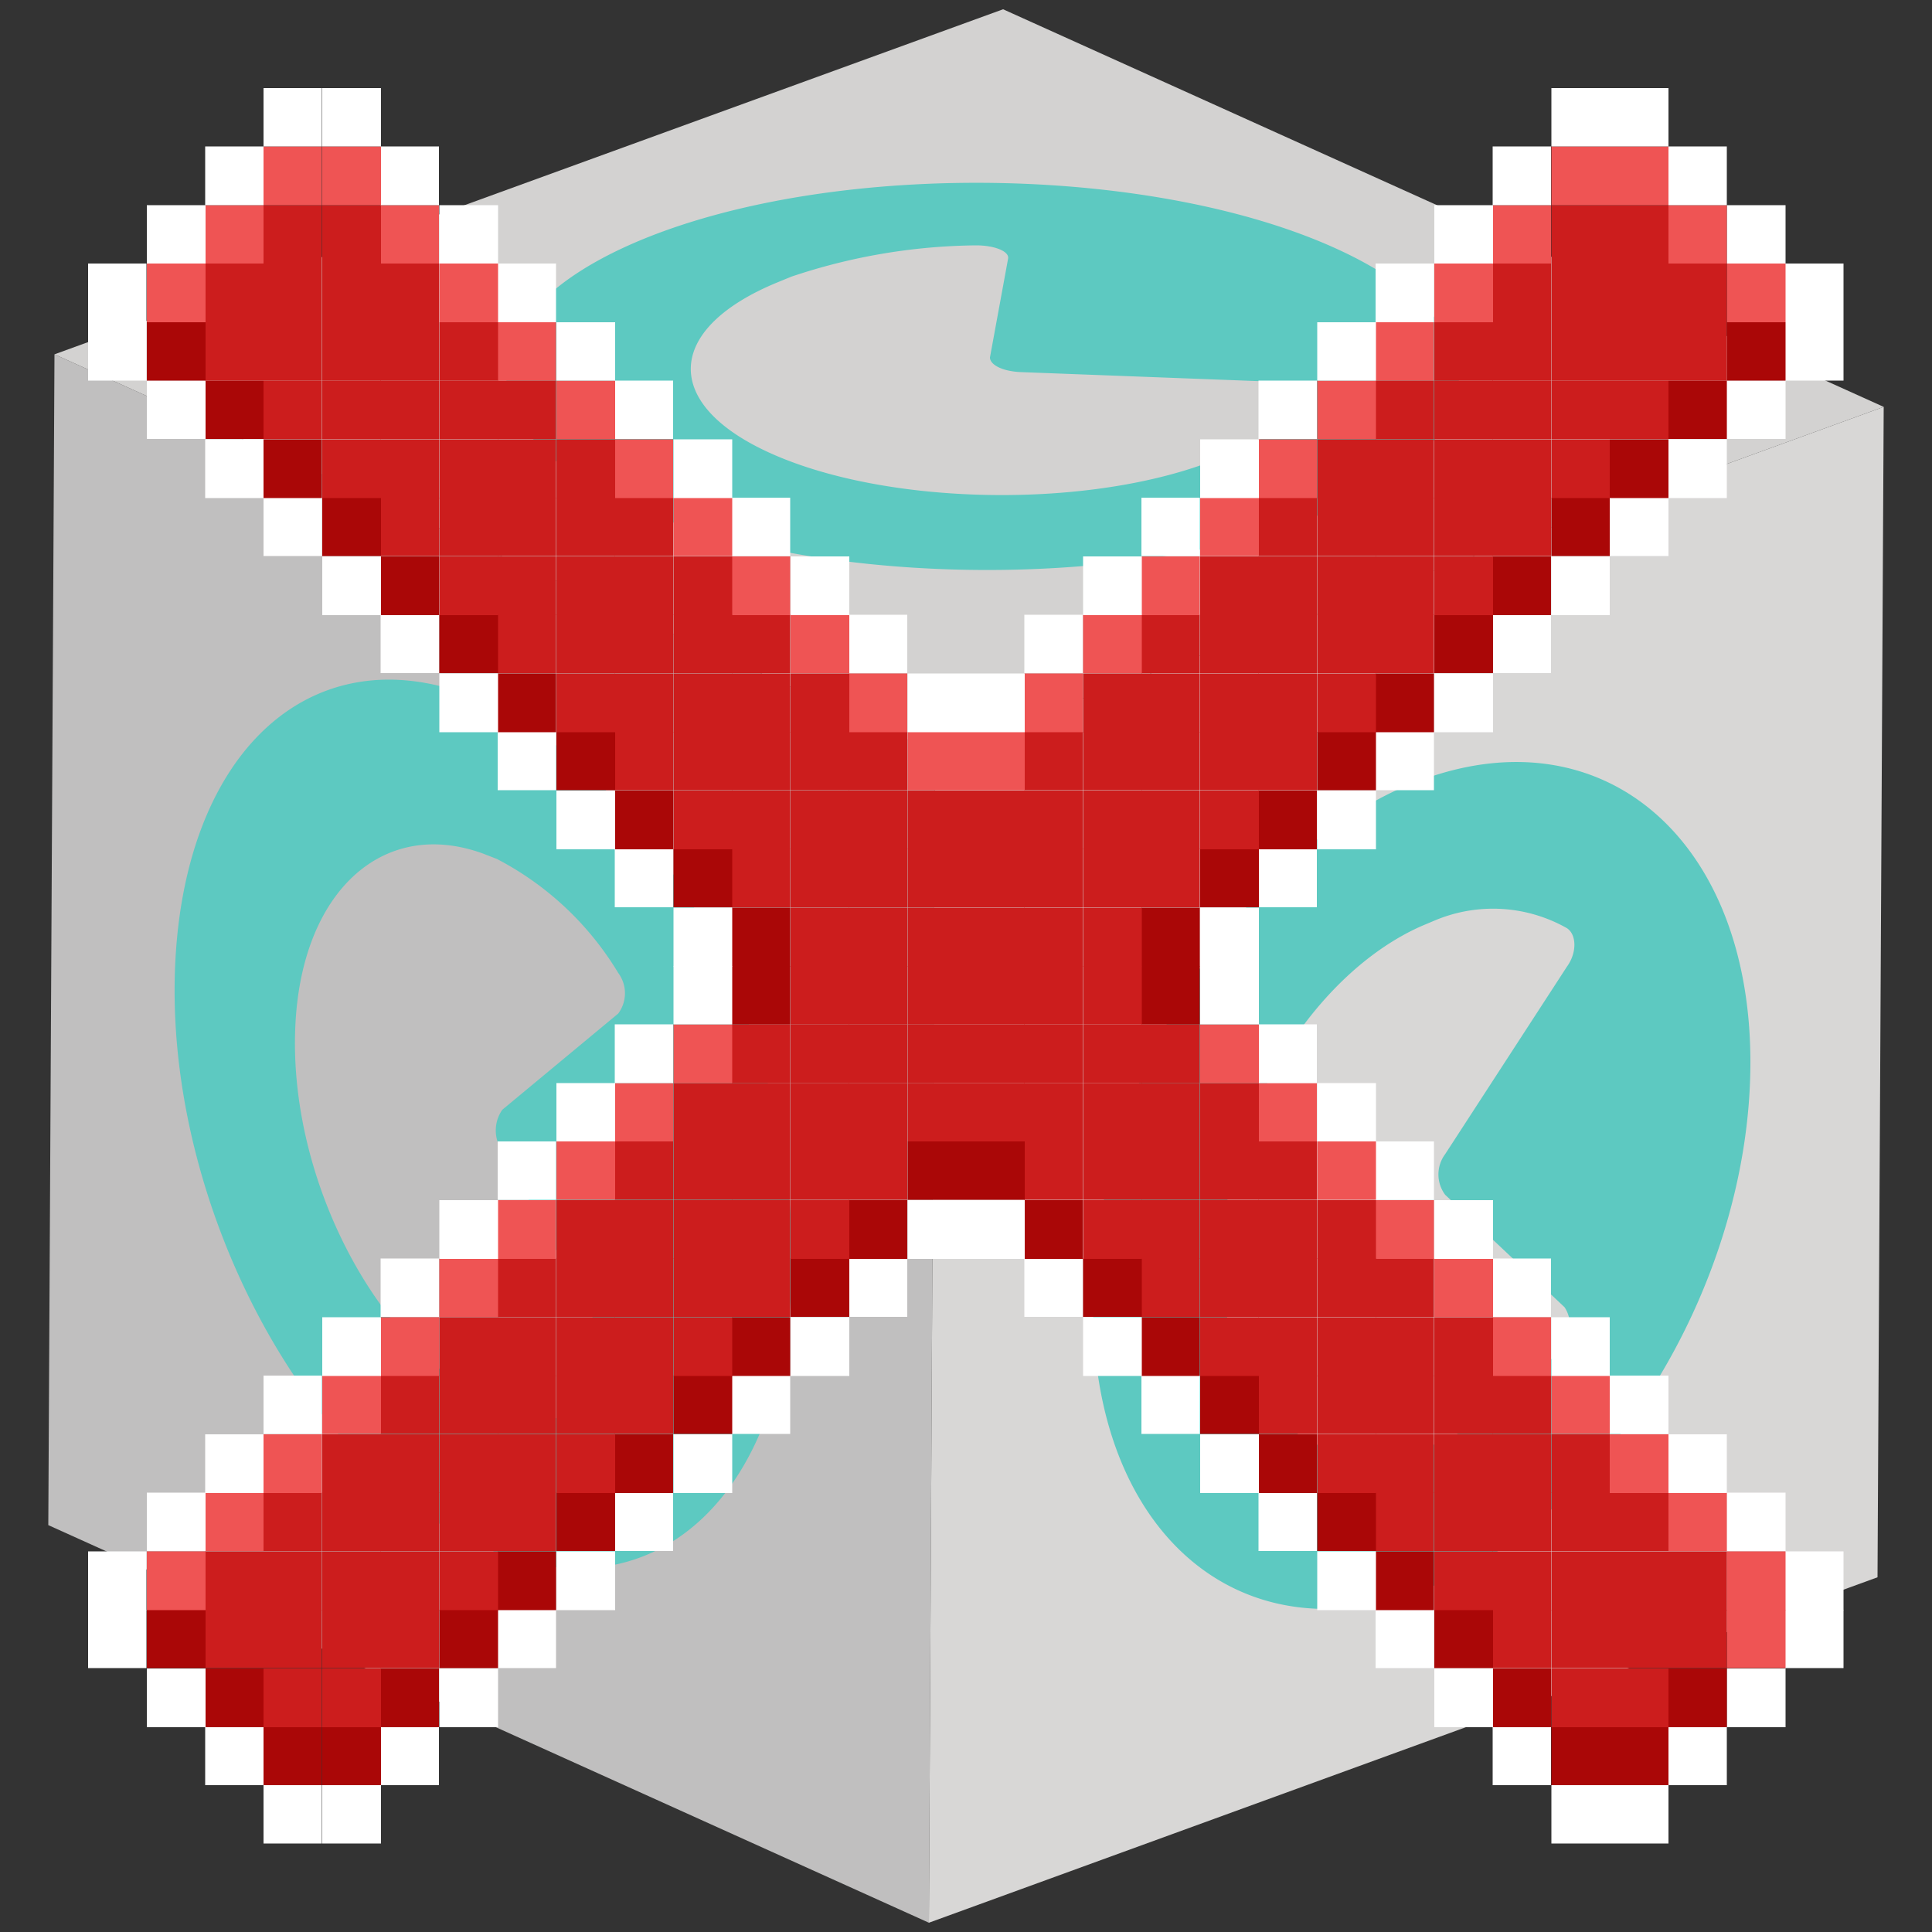 <svg id="Capa_1" data-name="Capa 1" xmlns="http://www.w3.org/2000/svg" xmlns:xlink="http://www.w3.org/1999/xlink" width="50" height="50" viewBox="0 0 50 50">
  <rect x="0" y="0" width="50" height="50" fill="#333333" stroke="none"/>
  <defs>
    <clipPath id="clip-path">
      <polygon points="24.04 49.76 1.25 39.47 1.41 9.17 24.2 19.46 24.04 49.76" fill="none"/>
    </clipPath>
    <clipPath id="clip-path-2">
      <polygon points="24.2 19.46 1.41 9.17 25.96 0.24 48.75 10.53 24.2 19.46" fill="none"/>
    </clipPath>
    <clipPath id="clip-path-3">
      <polygon points="48.75 10.53 48.59 40.82 24.04 49.76 24.2 19.46 48.75 10.53" fill="none"/>
    </clipPath>
  </defs>
  <g id="Figment_lido">
    <g style="isolation: isolate">
      <g>
        <polygon points="24.04 49.76 1.25 39.47 1.41 9.17 24.2 19.46 24.04 49.76" fill="#c0bfbf"/>
        <g style="isolation: isolate">
          <g clip-path="url(#clip-path)">
            <path d="M12.77,36.31c-3-1.35-5.36-5.86-5.12-9.88.2-3.4,2.29-5.27,4.85-4.34l.36.14A7.94,7.94,0,0,1,16,25.18a.88.88,0,0,1,0,1.05l-3,2.49a.93.93,0,0,0,0,1.07L16,35.32c.2.39.17.86-.08,1a3.35,3.35,0,0,1-3.1,0m-.22-18.14c-4.43-2-8,1.24-8.08,7.26S8,38,12.42,40s8-1.24,8.08-7.26S17,20.18,12.55,18.17" fill="#5dc9c1"/>
          </g>
        </g>
      </g>
      <g>
        <polygon points="24.2 19.46 1.41 9.17 25.96 0.24 48.75 10.53 24.2 19.46" fill="#d3d2d1"/>
        <g style="isolation: isolate">
          <g clip-path="url(#clip-path-2)">
            <path d="M31.19,12c-3.39,1.23-8.73,1.05-11.62-.45-2.44-1.27-2.22-3.09.52-4.23l.39-.16a15.42,15.42,0,0,1,4.78-.81c.47,0,.86.15.83.34l-.47,2.56c0,.19.32.36.8.38L33,9.88c.46,0,.79.2.7.38A4.18,4.18,0,0,1,31.19,12M17.13,6c-5,1.84-5.42,5-.84,7.07s12.37,2.25,17.42.42,5.42-5,.84-7.07S22.18,4.15,17.13,6" fill="#5dc9c1"/>
          </g>
        </g>
      </g>
      <g>
        <polygon points="48.75 10.53 48.59 40.82 24.04 49.76 24.2 19.46 48.75 10.53" fill="#d8d7d6"/>
        <g style="isolation: isolate">
          <g clip-path="url(#clip-path-3)">
            <path d="M37.09,37.4c-3.17,1.15-5.69-1.23-5.45-5.28.2-3.42,2.42-6.94,5.14-8.15l.38-.16a3.88,3.88,0,0,1,3.39.21c.25.16.27.63,0,1L37.4,29.87a.88.88,0,0,0,0,1.05l3.09,2.91a.82.82,0,0,1-.07,1,7.63,7.63,0,0,1-3.3,2.55m-.26-17.23c-4.7,1.71-8.54,7.8-8.57,13.61S32,42.9,36.72,41.19s8.54-7.81,8.58-13.61-3.76-9.12-8.47-7.41" fill="#5dc9c1"/>
          </g>
        </g>
      </g>
    </g>
  </g>
  <g>
    <rect x="46.2" y="41.66" width="1.51" height="1.51" fill="#fff"/>
    <rect x="46.2" y="40.15" width="1.51" height="1.52" fill="#fff"/>
    <rect x="46.2" y="8.34" width="1.51" height="1.51" fill="#fff"/>
    <rect x="46.2" y="6.82" width="1.51" height="1.52" fill="#fff"/>
    <rect x="44.69" y="43.18" width="1.52" height="1.52" fill="#fff"/>
    <rect x="44.69" y="41.66" width="1.52" height="1.51" fill="#ef5454"/>
    <rect x="44.69" y="40.15" width="1.52" height="1.52" fill="#ef5454"/>
    <rect x="44.69" y="38.63" width="1.52" height="1.51" fill="#fff"/>
    <rect x="44.69" y="9.85" width="1.52" height="1.51" fill="#fff"/>
    <rect x="44.69" y="8.34" width="1.52" height="1.51" fill="#aa0707"/>
    <rect x="44.69" y="6.82" width="1.52" height="1.52" fill="#ef5454"/>
    <rect x="44.69" y="5.31" width="1.52" height="1.51" fill="#fff"/>
    <rect x="43.18" y="44.69" width="1.51" height="1.51" fill="#fff"/>
    <rect x="43.18" y="43.18" width="1.51" height="1.52" fill="#aa0707"/>
    <rect x="43.18" y="41.66" width="1.51" height="1.51" fill="#cc1d1d"/>
    <rect x="43.18" y="40.15" width="1.51" height="1.52" fill="#cc1d1d"/>
    <rect x="43.18" y="38.63" width="1.51" height="1.51" fill="#ef5454"/>
    <rect x="43.18" y="37.12" width="1.51" height="1.52" fill="#fff"/>
    <rect x="43.18" y="11.37" width="1.51" height="1.52" fill="#fff"/>
    <rect x="43.18" y="9.85" width="1.51" height="1.51" fill="#aa0707"/>
    <rect x="43.18" y="8.34" width="1.51" height="1.51" fill="#cc1d1d"/>
    <rect x="43.18" y="6.82" width="1.51" height="1.52" fill="#cc1d1d"/>
    <rect x="43.18" y="5.31" width="1.51" height="1.51" fill="#ef5454"/>
    <rect x="43.18" y="3.79" width="1.51" height="1.52" fill="#fff"/>
    <rect x="41.66" y="46.2" width="1.52" height="1.51" fill="#fff"/>
    <rect x="41.66" y="44.69" width="1.52" height="1.51" fill="#aa0707"/>
    <rect x="41.66" y="43.18" width="1.52" height="1.52" fill="#cc1d1d"/>
    <rect x="41.66" y="41.66" width="1.52" height="1.51" fill="#cc1d1d"/>
    <rect x="41.66" y="40.15" width="1.52" height="1.52" fill="#cc1d1d"/>
    <rect x="41.66" y="38.63" width="1.52" height="1.51" fill="#cc1d1d"/>
    <rect x="41.66" y="37.12" width="1.52" height="1.52" fill="#ef5454"/>
    <rect x="41.66" y="35.6" width="1.52" height="1.51" fill="#fff"/>
    <rect x="41.66" y="12.88" width="1.52" height="1.51" fill="#fff"/>
    <rect x="41.66" y="11.37" width="1.52" height="1.52" fill="#aa0707"/>
    <rect x="41.66" y="9.85" width="1.52" height="1.51" fill="#cc1d1d"/>
    <rect x="41.66" y="8.34" width="1.52" height="1.51" fill="#cc1d1d"/>
    <rect x="41.66" y="6.82" width="1.52" height="1.52" fill="#cc1d1d"/>
    <rect x="41.66" y="5.31" width="1.52" height="1.51" fill="#cc1d1d"/>
    <rect x="41.66" y="3.79" width="1.52" height="1.52" fill="#ef5454"/>
    <rect x="41.66" y="2.28" width="1.52" height="1.51" fill="#fff"/>
    <rect x="40.15" y="46.2" width="1.51" height="1.51" fill="#fff"/>
    <rect x="40.15" y="44.69" width="1.51" height="1.51" fill="#aa0707"/>
    <rect x="40.15" y="43.18" width="1.51" height="1.52" fill="#cc1d1d"/>
    <rect x="40.15" y="41.66" width="1.51" height="1.51" fill="#cc1d1d"/>
    <rect x="40.15" y="40.15" width="1.51" height="1.52" fill="#cc1d1d"/>
    <rect x="40.15" y="38.63" width="1.51" height="1.51" fill="#cc1d1d"/>
    <rect x="40.15" y="37.12" width="1.51" height="1.52" fill="#cc1d1d"/>
    <rect x="40.15" y="35.6" width="1.51" height="1.51" fill="#ef5454"/>
    <rect x="40.15" y="34.09" width="1.51" height="1.52" fill="#fff"/>
    <rect x="40.15" y="14.4" width="1.51" height="1.52" fill="#fff"/>
    <rect x="40.15" y="12.88" width="1.51" height="1.51" fill="#aa0707"/>
    <rect x="40.15" y="11.37" width="1.51" height="1.52" fill="#cc1d1d"/>
    <rect x="40.15" y="9.85" width="1.51" height="1.51" fill="#cc1d1d"/>
    <rect x="40.15" y="8.34" width="1.51" height="1.51" fill="#cc1d1d"/>
    <rect x="40.15" y="6.82" width="1.51" height="1.52" fill="#cc1d1d"/>
    <rect x="40.15" y="5.31" width="1.51" height="1.51" fill="#cc1d1d"/>
    <rect x="40.15" y="3.79" width="1.51" height="1.52" fill="#ef5454"/>
    <rect x="40.15" y="2.28" width="1.51" height="1.51" fill="#fff"/>
    <rect x="38.63" y="44.69" width="1.51" height="1.51" fill="#fff"/>
    <rect x="38.63" y="43.18" width="1.51" height="1.52" fill="#aa0707"/>
    <rect x="38.63" y="41.66" width="1.51" height="1.51" fill="#cc1d1d"/>
    <rect x="38.63" y="40.15" width="1.51" height="1.52" fill="#cc1d1d"/>
    <rect x="38.63" y="38.63" width="1.51" height="1.51" fill="#cc1d1d"/>
    <rect x="38.63" y="37.12" width="1.51" height="1.52" fill="#cc1d1d"/>
    <rect x="38.63" y="35.6" width="1.51" height="1.51" fill="#cc1d1d"/>
    <rect x="38.63" y="34.09" width="1.51" height="1.52" fill="#ef5454"/>
    <rect x="38.63" y="32.57" width="1.51" height="1.51" fill="#fff"/>
    <rect x="38.63" y="15.91" width="1.51" height="1.51" fill="#fff"/>
    <rect x="38.63" y="14.4" width="1.51" height="1.52" fill="#aa0707"/>
    <rect x="38.63" y="12.88" width="1.51" height="1.51" fill="#cc1d1d"/>
    <rect x="38.63" y="11.37" width="1.51" height="1.52" fill="#cc1d1d"/>
    <rect x="38.63" y="9.85" width="1.51" height="1.51" fill="#cc1d1d"/>
    <rect x="38.63" y="8.34" width="1.51" height="1.51" fill="#cc1d1d"/>
    <rect x="38.63" y="6.82" width="1.51" height="1.52" fill="#cc1d1d"/>
    <rect x="38.63" y="5.31" width="1.51" height="1.51" fill="#ef5454"/>
    <rect x="38.63" y="3.79" width="1.51" height="1.52" fill="#fff"/>
    <rect x="37.12" y="43.18" width="1.52" height="1.52" fill="#fff"/>
    <rect x="37.12" y="41.66" width="1.52" height="1.51" fill="#aa0707"/>
    <rect x="37.12" y="40.15" width="1.52" height="1.52" fill="#cc1d1d"/>
    <rect x="37.12" y="38.63" width="1.52" height="1.51" fill="#cc1d1d"/>
    <rect x="37.12" y="37.12" width="1.52" height="1.52" fill="#cc1d1d"/>
    <rect x="37.12" y="35.6" width="1.52" height="1.51" fill="#cc1d1d"/>
    <rect x="37.12" y="34.09" width="1.52" height="1.52" fill="#cc1d1d"/>
    <rect x="37.12" y="32.57" width="1.52" height="1.51" fill="#ef5454"/>
    <rect x="37.12" y="31.06" width="1.52" height="1.52" fill="#fff"/>
    <rect x="37.12" y="17.43" width="1.52" height="1.52" fill="#fff"/>
    <rect x="37.12" y="15.91" width="1.52" height="1.51" fill="#aa0707"/>
    <rect x="37.12" y="14.4" width="1.52" height="1.52" fill="#cc1d1d"/>
    <rect x="37.12" y="12.88" width="1.52" height="1.51" fill="#cc1d1d"/>
    <rect x="37.12" y="11.37" width="1.52" height="1.52" fill="#cc1d1d"/>
    <rect x="37.12" y="9.85" width="1.52" height="1.51" fill="#cc1d1d"/>
    <rect x="37.12" y="8.34" width="1.52" height="1.51" fill="#cc1d1d"/>
    <rect x="37.12" y="6.82" width="1.52" height="1.52" fill="#ef5454"/>
    <rect x="37.12" y="5.31" width="1.52" height="1.51" fill="#fff"/>
    <rect x="35.6" y="41.66" width="1.51" height="1.51" fill="#fff"/>
    <rect x="35.6" y="40.15" width="1.51" height="1.52" fill="#aa0707"/>
    <rect x="35.6" y="38.63" width="1.51" height="1.51" fill="#cc1d1d"/>
    <rect x="35.6" y="37.12" width="1.51" height="1.52" fill="#cc1d1d"/>
    <rect x="35.6" y="35.6" width="1.51" height="1.51" fill="#cc1d1d"/>
    <rect x="35.6" y="34.09" width="1.51" height="1.52" fill="#cc1d1d"/>
    <rect x="35.6" y="32.57" width="1.51" height="1.51" fill="#cc1d1d"/>
    <rect x="35.6" y="31.06" width="1.51" height="1.52" fill="#ef5454"/>
    <rect x="35.6" y="29.54" width="1.51" height="1.51" fill="#fff"/>
    <rect x="35.6" y="18.94" width="1.51" height="1.51" fill="#fff"/>
    <rect x="35.6" y="17.43" width="1.51" height="1.52" fill="#aa0707"/>
    <rect x="35.6" y="15.91" width="1.51" height="1.51" fill="#cc1d1d"/>
    <rect x="35.6" y="14.4" width="1.51" height="1.52" fill="#cc1d1d"/>
    <rect x="35.6" y="12.88" width="1.51" height="1.51" fill="#cc1d1d"/>
    <rect x="35.6" y="11.37" width="1.51" height="1.52" fill="#cc1d1d"/>
    <rect x="35.6" y="9.85" width="1.51" height="1.51" fill="#cc1d1d"/>
    <rect x="35.6" y="8.34" width="1.51" height="1.51" fill="#ef5454"/>
    <rect x="35.6" y="6.82" width="1.51" height="1.52" fill="#fff"/>
    <rect x="34.09" y="40.15" width="1.52" height="1.52" fill="#fff"/>
    <rect x="34.09" y="38.63" width="1.52" height="1.51" fill="#aa0707"/>
    <rect x="34.09" y="37.12" width="1.52" height="1.52" fill="#cc1d1d"/>
    <rect x="34.09" y="35.6" width="1.52" height="1.51" fill="#cc1d1d"/>
    <rect x="34.09" y="34.09" width="1.52" height="1.52" fill="#cc1d1d"/>
    <rect x="34.09" y="32.57" width="1.52" height="1.51" fill="#cc1d1d"/>
    <rect x="34.09" y="31.06" width="1.52" height="1.52" fill="#cc1d1d"/>
    <rect x="34.09" y="29.54" width="1.52" height="1.51" fill="#ef5454"/>
    <rect x="34.09" y="28.03" width="1.52" height="1.51" fill="#fff"/>
    <rect x="34.09" y="20.46" width="1.52" height="1.52" fill="#fff"/>
    <rect x="34.09" y="18.94" width="1.52" height="1.51" fill="#aa0707"/>
    <rect x="34.09" y="17.43" width="1.52" height="1.52" fill="#cc1d1d"/>
    <rect x="34.09" y="15.91" width="1.52" height="1.51" fill="#cc1d1d"/>
    <rect x="34.09" y="14.4" width="1.52" height="1.52" fill="#cc1d1d"/>
    <rect x="34.09" y="12.88" width="1.52" height="1.51" fill="#cc1d1d"/>
    <rect x="34.09" y="11.37" width="1.52" height="1.52" fill="#cc1d1d"/>
    <rect x="34.09" y="9.85" width="1.52" height="1.51" fill="#ef5454"/>
    <rect x="34.09" y="8.34" width="1.52" height="1.51" fill="#fff"/>
    <rect x="32.57" y="38.63" width="1.51" height="1.51" fill="#fff"/>
    <rect x="32.57" y="37.12" width="1.51" height="1.52" fill="#aa0707"/>
    <rect x="32.57" y="35.6" width="1.51" height="1.51" fill="#cc1d1d"/>
    <rect x="32.57" y="34.09" width="1.51" height="1.52" fill="#cc1d1d"/>
    <rect x="32.57" y="32.57" width="1.51" height="1.51" fill="#cc1d1d"/>
    <rect x="32.57" y="31.06" width="1.51" height="1.52" fill="#cc1d1d"/>
    <rect x="32.57" y="29.54" width="1.51" height="1.51" fill="#cc1d1d"/>
    <rect x="32.57" y="28.03" width="1.51" height="1.51" fill="#ef5454"/>
    <rect x="32.57" y="26.51" width="1.51" height="1.52" fill="#fff"/>
    <rect x="32.57" y="21.97" width="1.51" height="1.51" fill="#fff"/>
    <rect x="32.57" y="20.46" width="1.51" height="1.52" fill="#aa0707"/>
    <rect x="32.57" y="18.94" width="1.51" height="1.51" fill="#cc1d1d"/>
    <rect x="32.57" y="17.43" width="1.51" height="1.52" fill="#cc1d1d"/>
    <rect x="32.57" y="15.91" width="1.51" height="1.51" fill="#cc1d1d"/>
    <rect x="32.57" y="14.4" width="1.51" height="1.52" fill="#cc1d1d"/>
    <rect x="32.57" y="12.88" width="1.51" height="1.51" fill="#cc1d1d"/>
    <rect x="32.57" y="11.37" width="1.51" height="1.52" fill="#ef5454"/>
    <rect x="32.57" y="9.85" width="1.51" height="1.51" fill="#fff"/>
    <rect x="31.06" y="37.12" width="1.52" height="1.52" fill="#fff"/>
    <rect x="31.06" y="35.6" width="1.52" height="1.51" fill="#aa0707"/>
    <rect x="31.06" y="34.09" width="1.52" height="1.52" fill="#cc1d1d"/>
    <rect x="31.06" y="32.57" width="1.52" height="1.51" fill="#cc1d1d"/>
    <rect x="31.06" y="31.06" width="1.52" height="1.52" fill="#cc1d1d"/>
    <rect x="31.06" y="29.54" width="1.52" height="1.51" fill="#cc1d1d"/>
    <rect x="31.06" y="28.03" width="1.52" height="1.51" fill="#cc1d1d"/>
    <rect x="31.06" y="26.51" width="1.52" height="1.52" fill="#ef5454"/>
    <rect x="31.06" y="25" width="1.52" height="1.51" fill="#fff"/>
    <rect x="31.06" y="23.49" width="1.52" height="1.52" fill="#fff"/>
    <rect x="31.06" y="21.97" width="1.52" height="1.51" fill="#aa0707"/>
    <rect x="31.06" y="20.46" width="1.52" height="1.52" fill="#cc1d1d"/>
    <rect x="31.06" y="18.94" width="1.52" height="1.51" fill="#cc1d1d"/>
    <rect x="31.06" y="17.43" width="1.52" height="1.52" fill="#cc1d1d"/>
    <rect x="31.06" y="15.91" width="1.52" height="1.51" fill="#cc1d1d"/>
    <rect x="31.06" y="14.4" width="1.52" height="1.52" fill="#cc1d1d"/>
    <rect x="31.06" y="12.88" width="1.52" height="1.51" fill="#ef5454"/>
    <rect x="31.06" y="11.37" width="1.52" height="1.52" fill="#fff"/>
    <rect x="29.54" y="35.6" width="1.51" height="1.51" fill="#fff"/>
    <rect x="29.54" y="34.09" width="1.51" height="1.52" fill="#aa0707"/>
    <rect x="29.54" y="32.57" width="1.51" height="1.51" fill="#cc1d1d"/>
    <rect x="29.54" y="31.06" width="1.51" height="1.52" fill="#cc1d1d"/>
    <rect x="29.54" y="29.54" width="1.51" height="1.51" fill="#cc1d1d"/>
    <rect x="29.54" y="28.03" width="1.51" height="1.51" fill="#cc1d1d"/>
    <rect x="29.54" y="26.51" width="1.51" height="1.52" fill="#cc1d1d"/>
    <rect x="29.54" y="25" width="1.51" height="1.51" fill="#aa0707"/>
    <rect x="29.54" y="23.49" width="1.51" height="1.52" fill="#aa0707"/>
    <rect x="29.54" y="21.97" width="1.51" height="1.51" fill="#cc1d1d"/>
    <rect x="29.54" y="20.46" width="1.51" height="1.52" fill="#cc1d1d"/>
    <rect x="29.54" y="18.94" width="1.51" height="1.51" fill="#cc1d1d"/>
    <rect x="29.54" y="17.43" width="1.51" height="1.52" fill="#cc1d1d"/>
    <rect x="29.54" y="15.91" width="1.51" height="1.51" fill="#cc1d1d"/>
    <rect x="29.54" y="14.4" width="1.51" height="1.52" fill="#ef5454"/>
    <rect x="29.54" y="12.88" width="1.51" height="1.51" fill="#fff"/>
    <rect x="28.03" y="34.09" width="1.52" height="1.52" fill="#fff"/>
    <rect x="28.03" y="32.57" width="1.52" height="1.51" fill="#aa0707"/>
    <rect x="28.03" y="31.06" width="1.52" height="1.52" fill="#cc1d1d"/>
    <rect x="28.03" y="29.54" width="1.52" height="1.51" fill="#cc1d1d"/>
    <rect x="28.03" y="28.03" width="1.52" height="1.51" fill="#cc1d1d"/>
    <rect x="28.03" y="26.51" width="1.52" height="1.52" fill="#cc1d1d"/>
    <rect x="28.03" y="25" width="1.52" height="1.51" fill="#cc1d1d"/>
    <rect x="28.03" y="23.49" width="1.52" height="1.52" fill="#cc1d1d"/>
    <rect x="28.03" y="21.97" width="1.52" height="1.51" fill="#cc1d1d"/>
    <rect x="28.03" y="20.46" width="1.52" height="1.52" fill="#cc1d1d"/>
    <rect x="28.03" y="18.94" width="1.52" height="1.51" fill="#cc1d1d"/>
    <rect x="28.03" y="17.43" width="1.52" height="1.52" fill="#cc1d1d"/>
    <rect x="28.03" y="15.91" width="1.52" height="1.51" fill="#ef5454"/>
    <rect x="28.03" y="14.4" width="1.52" height="1.52" fill="#fff"/>
    <rect x="26.51" y="32.57" width="1.51" height="1.51" fill="#fff"/>
    <rect x="26.51" y="31.06" width="1.51" height="1.52" fill="#aa0707"/>
    <rect x="26.51" y="29.54" width="1.51" height="1.51" fill="#cc1d1d"/>
    <rect x="26.51" y="28.03" width="1.51" height="1.51" fill="#cc1d1d"/>
    <rect x="26.51" y="26.51" width="1.51" height="1.52" fill="#cc1d1d"/>
    <rect x="26.51" y="25" width="1.51" height="1.51" fill="#cc1d1d"/>
    <rect x="26.51" y="23.49" width="1.51" height="1.52" fill="#cc1d1d"/>
    <rect x="26.51" y="21.97" width="1.51" height="1.51" fill="#cc1d1d"/>
    <rect x="26.51" y="20.46" width="1.51" height="1.52" fill="#cc1d1d"/>
    <rect x="26.51" y="18.94" width="1.51" height="1.51" fill="#cc1d1d"/>
    <rect x="26.51" y="17.43" width="1.51" height="1.52" fill="#ef5454"/>
    <rect x="26.51" y="15.91" width="1.51" height="1.51" fill="#fff"/>
    <rect x="25" y="31.06" width="1.52" height="1.52" fill="#fff"/>
    <rect x="25" y="29.54" width="1.52" height="1.51" fill="#aa0707"/>
    <rect x="25" y="28.03" width="1.52" height="1.51" fill="#cc1d1d"/>
    <rect x="25" y="26.51" width="1.52" height="1.52" fill="#cc1d1d"/>
    <rect x="25" y="25" width="1.52" height="1.51" fill="#cc1d1d"/>
    <rect x="25" y="23.49" width="1.52" height="1.52" fill="#cc1d1d"/>
    <rect x="25" y="21.97" width="1.52" height="1.51" fill="#cc1d1d"/>
    <rect x="25" y="20.46" width="1.52" height="1.52" fill="#cc1d1d"/>
    <rect x="25" y="18.94" width="1.52" height="1.51" fill="#ef5454"/>
    <rect x="25" y="17.43" width="1.52" height="1.52" fill="#fff"/>
    <rect x="23.49" y="31.06" width="1.51" height="1.52" fill="#fff"/>
    <rect x="23.49" y="29.54" width="1.51" height="1.51" fill="#aa0707"/>
    <rect x="23.49" y="28.03" width="1.51" height="1.51" fill="#cc1d1d"/>
    <rect x="23.49" y="26.51" width="1.51" height="1.52" fill="#cc1d1d"/>
    <rect x="23.49" y="25" width="1.51" height="1.51" fill="#cc1d1d"/>
    <rect x="23.49" y="23.49" width="1.51" height="1.52" fill="#cc1d1d"/>
    <rect x="23.49" y="21.97" width="1.51" height="1.51" fill="#cc1d1d"/>
    <rect x="23.49" y="20.46" width="1.51" height="1.52" fill="#cc1d1d"/>
    <rect x="23.49" y="18.94" width="1.51" height="1.51" fill="#ef5454"/>
    <rect x="23.49" y="17.43" width="1.51" height="1.52" fill="#fff"/>
    <rect x="21.97" y="32.57" width="1.51" height="1.51" fill="#fff"/>
    <rect x="21.97" y="31.06" width="1.51" height="1.52" fill="#aa0707"/>
    <rect x="21.97" y="29.54" width="1.51" height="1.51" fill="#cc1d1d"/>
    <rect x="21.97" y="28.03" width="1.51" height="1.51" fill="#cc1d1d"/>
    <rect x="21.97" y="26.51" width="1.51" height="1.52" fill="#cc1d1d"/>
    <rect x="21.97" y="25" width="1.51" height="1.51" fill="#cc1d1d"/>
    <rect x="21.97" y="23.49" width="1.51" height="1.52" fill="#cc1d1d"/>
    <rect x="21.97" y="21.97" width="1.51" height="1.51" fill="#cc1d1d"/>
    <rect x="21.97" y="20.46" width="1.51" height="1.52" fill="#cc1d1d"/>
    <rect x="21.97" y="18.94" width="1.51" height="1.51" fill="#cc1d1d"/>
    <rect x="21.97" y="17.43" width="1.51" height="1.52" fill="#ef5454"/>
    <rect x="21.97" y="15.91" width="1.51" height="1.51" fill="#fff"/>
    <rect x="20.46" y="34.09" width="1.52" height="1.52" fill="#fff"/>
    <rect x="20.46" y="32.57" width="1.52" height="1.51" fill="#aa0707"/>
    <rect x="20.46" y="31.06" width="1.52" height="1.52" fill="#cc1d1d"/>
    <rect x="20.46" y="29.54" width="1.52" height="1.51" fill="#cc1d1d"/>
    <rect x="20.46" y="28.03" width="1.52" height="1.51" fill="#cc1d1d"/>
    <rect x="20.46" y="26.51" width="1.52" height="1.52" fill="#cc1d1d"/>
    <rect x="20.46" y="25" width="1.52" height="1.51" fill="#cc1d1d"/>
    <rect x="20.46" y="23.49" width="1.52" height="1.52" fill="#cc1d1d"/>
    <rect x="20.46" y="21.97" width="1.52" height="1.51" fill="#cc1d1d"/>
    <rect x="20.46" y="20.46" width="1.52" height="1.52" fill="#cc1d1d"/>
    <rect x="20.46" y="18.94" width="1.52" height="1.51" fill="#cc1d1d"/>
    <rect x="20.46" y="17.43" width="1.52" height="1.52" fill="#cc1d1d"/>
    <rect x="20.46" y="15.91" width="1.52" height="1.51" fill="#ef5454"/>
    <rect x="20.46" y="14.4" width="1.52" height="1.52" fill="#fff"/>
    <rect x="18.94" y="35.6" width="1.51" height="1.51" fill="#fff"/>
    <rect x="18.94" y="34.09" width="1.51" height="1.52" fill="#aa0707"/>
    <rect x="18.94" y="32.57" width="1.51" height="1.51" fill="#cc1d1d"/>
    <rect x="18.94" y="31.06" width="1.51" height="1.52" fill="#cc1d1d"/>
    <rect x="18.94" y="29.54" width="1.51" height="1.51" fill="#cc1d1d"/>
    <rect x="18.94" y="28.03" width="1.51" height="1.51" fill="#cc1d1d"/>
    <rect x="18.94" y="26.51" width="1.51" height="1.52" fill="#cc1d1d"/>
    <rect x="18.94" y="25" width="1.51" height="1.51" fill="#aa0707"/>
    <rect x="18.94" y="23.49" width="1.51" height="1.52" fill="#aa0707"/>
    <rect x="18.94" y="21.97" width="1.51" height="1.51" fill="#cc1d1d"/>
    <rect x="18.94" y="20.46" width="1.51" height="1.52" fill="#cc1d1d"/>
    <rect x="18.94" y="18.94" width="1.51" height="1.51" fill="#cc1d1d"/>
    <rect x="18.94" y="17.43" width="1.51" height="1.52" fill="#cc1d1d"/>
    <rect x="18.94" y="15.91" width="1.51" height="1.51" fill="#cc1d1d"/>
    <rect x="18.94" y="14.4" width="1.51" height="1.52" fill="#ef5454"/>
    <rect x="18.94" y="12.88" width="1.51" height="1.51" fill="#fff"/>
    <rect x="17.43" y="37.12" width="1.52" height="1.52" fill="#fff"/>
    <rect x="17.43" y="35.6" width="1.52" height="1.51" fill="#aa0707"/>
    <rect x="17.43" y="34.09" width="1.52" height="1.52" fill="#cc1d1d"/>
    <rect x="17.43" y="32.57" width="1.52" height="1.51" fill="#cc1d1d"/>
    <rect x="17.43" y="31.06" width="1.52" height="1.52" fill="#cc1d1d"/>
    <rect x="17.43" y="29.54" width="1.52" height="1.51" fill="#cc1d1d"/>
    <rect x="17.43" y="28.03" width="1.52" height="1.51" fill="#cc1d1d"/>
    <rect x="17.43" y="26.51" width="1.52" height="1.52" fill="#ef5454"/>
    <rect x="17.43" y="25" width="1.52" height="1.51" fill="#fff"/>
    <rect x="17.43" y="23.49" width="1.52" height="1.52" fill="#fff"/>
    <rect x="17.43" y="21.97" width="1.52" height="1.51" fill="#aa0707"/>
    <rect x="17.43" y="20.46" width="1.52" height="1.52" fill="#cc1d1d"/>
    <rect x="17.43" y="18.94" width="1.52" height="1.51" fill="#cc1d1d"/>
    <rect x="17.43" y="17.43" width="1.52" height="1.52" fill="#cc1d1d"/>
    <rect x="17.43" y="15.91" width="1.52" height="1.51" fill="#cc1d1d"/>
    <rect x="17.43" y="14.4" width="1.52" height="1.52" fill="#cc1d1d"/>
    <rect x="17.43" y="12.88" width="1.52" height="1.51" fill="#ef5454"/>
    <rect x="17.43" y="11.37" width="1.52" height="1.52" fill="#fff"/>
    <rect x="15.91" y="38.63" width="1.51" height="1.51" fill="#fff"/>
    <rect x="15.91" y="37.12" width="1.51" height="1.52" fill="#aa0707"/>
    <rect x="15.91" y="35.6" width="1.51" height="1.51" fill="#cc1d1d"/>
    <rect x="15.91" y="34.09" width="1.51" height="1.52" fill="#cc1d1d"/>
    <rect x="15.91" y="32.57" width="1.51" height="1.51" fill="#cc1d1d"/>
    <rect x="15.91" y="31.06" width="1.51" height="1.52" fill="#cc1d1d"/>
    <rect x="15.91" y="29.54" width="1.51" height="1.51" fill="#cc1d1d"/>
    <rect x="15.91" y="28.03" width="1.51" height="1.51" fill="#ef5454"/>
    <rect x="15.91" y="26.51" width="1.51" height="1.52" fill="#fff"/>
    <rect x="15.91" y="21.97" width="1.51" height="1.51" fill="#fff"/>
    <rect x="15.91" y="20.46" width="1.51" height="1.52" fill="#aa0707"/>
    <rect x="15.91" y="18.94" width="1.51" height="1.51" fill="#cc1d1d"/>
    <rect x="15.91" y="17.43" width="1.51" height="1.52" fill="#cc1d1d"/>
    <rect x="15.91" y="15.91" width="1.51" height="1.51" fill="#cc1d1d"/>
    <rect x="15.91" y="14.4" width="1.51" height="1.52" fill="#cc1d1d"/>
    <rect x="15.91" y="12.88" width="1.51" height="1.51" fill="#cc1d1d"/>
    <rect x="15.91" y="11.37" width="1.51" height="1.52" fill="#ef5454"/>
    <rect x="15.91" y="9.85" width="1.51" height="1.51" fill="#fff"/>
    <rect x="14.4" y="40.15" width="1.52" height="1.52" fill="#fff"/>
    <rect x="14.4" y="38.63" width="1.52" height="1.51" fill="#aa0707"/>
    <rect x="14.4" y="37.12" width="1.52" height="1.52" fill="#cc1d1d"/>
    <rect x="14.4" y="35.6" width="1.52" height="1.51" fill="#cc1d1d"/>
    <rect x="14.4" y="34.09" width="1.52" height="1.52" fill="#cc1d1d"/>
    <rect x="14.4" y="32.57" width="1.52" height="1.51" fill="#cc1d1d"/>
    <rect x="14.4" y="31.06" width="1.52" height="1.52" fill="#cc1d1d"/>
    <rect x="14.4" y="29.54" width="1.52" height="1.51" fill="#ef5454"/>
    <rect x="14.4" y="28.03" width="1.52" height="1.51" fill="#fff"/>
    <rect x="14.4" y="20.46" width="1.52" height="1.52" fill="#fff"/>
    <rect x="14.4" y="18.94" width="1.52" height="1.51" fill="#aa0707"/>
    <rect x="14.4" y="17.43" width="1.52" height="1.52" fill="#cc1d1d"/>
    <rect x="14.4" y="15.91" width="1.52" height="1.51" fill="#cc1d1d"/>
    <rect x="14.4" y="14.4" width="1.52" height="1.52" fill="#cc1d1d"/>
    <rect x="14.4" y="12.88" width="1.52" height="1.51" fill="#cc1d1d"/>
    <rect x="14.4" y="11.37" width="1.52" height="1.52" fill="#cc1d1d"/>
    <rect x="14.4" y="9.85" width="1.52" height="1.51" fill="#ef5454"/>
    <rect x="14.4" y="8.34" width="1.52" height="1.51" fill="#fff"/>
    <rect x="12.88" y="41.66" width="1.51" height="1.51" fill="#fff"/>
    <rect x="12.88" y="40.15" width="1.51" height="1.52" fill="#aa0707"/>
    <rect x="12.88" y="38.63" width="1.51" height="1.51" fill="#cc1d1d"/>
    <rect x="12.88" y="37.12" width="1.51" height="1.52" fill="#cc1d1d"/>
    <rect x="12.88" y="35.6" width="1.51" height="1.51" fill="#cc1d1d"/>
    <rect x="12.88" y="34.09" width="1.51" height="1.52" fill="#cc1d1d"/>
    <rect x="12.88" y="32.57" width="1.51" height="1.51" fill="#cc1d1d"/>
    <rect x="12.88" y="31.06" width="1.51" height="1.52" fill="#ef5454"/>
    <rect x="12.88" y="29.54" width="1.51" height="1.51" fill="#fff"/>
    <rect x="12.88" y="18.94" width="1.51" height="1.51" fill="#fff"/>
    <rect x="12.88" y="17.43" width="1.51" height="1.52" fill="#aa0707"/>
    <rect x="12.88" y="15.91" width="1.51" height="1.51" fill="#cc1d1d"/>
    <rect x="12.88" y="14.4" width="1.51" height="1.52" fill="#cc1d1d"/>
    <rect x="12.88" y="12.88" width="1.51" height="1.51" fill="#cc1d1d"/>
    <rect x="12.88" y="11.37" width="1.51" height="1.52" fill="#cc1d1d"/>
    <rect x="12.88" y="9.85" width="1.51" height="1.51" fill="#cc1d1d"/>
    <rect x="12.88" y="8.34" width="1.51" height="1.51" fill="#ef5454"/>
    <rect x="12.88" y="6.82" width="1.51" height="1.52" fill="#fff"/>
    <rect x="11.37" y="43.18" width="1.52" height="1.52" fill="#fff"/>
    <rect x="11.37" y="41.66" width="1.52" height="1.51" fill="#aa0707"/>
    <rect x="11.37" y="40.15" width="1.52" height="1.52" fill="#cc1d1d"/>
    <rect x="11.37" y="38.63" width="1.52" height="1.51" fill="#cc1d1d"/>
    <rect x="11.37" y="37.12" width="1.52" height="1.52" fill="#cc1d1d"/>
    <rect x="11.37" y="35.6" width="1.52" height="1.51" fill="#cc1d1d"/>
    <rect x="11.37" y="34.09" width="1.52" height="1.52" fill="#cc1d1d"/>
    <rect x="11.37" y="32.57" width="1.52" height="1.51" fill="#ef5454"/>
    <rect x="11.37" y="31.06" width="1.52" height="1.52" fill="#fff"/>
    <rect x="11.37" y="17.43" width="1.52" height="1.52" fill="#fff"/>
    <rect x="11.37" y="15.91" width="1.52" height="1.51" fill="#aa0707"/>
    <rect x="11.37" y="14.4" width="1.52" height="1.52" fill="#cc1d1d"/>
    <rect x="11.37" y="12.88" width="1.52" height="1.51" fill="#cc1d1d"/>
    <rect x="11.37" y="11.37" width="1.52" height="1.52" fill="#cc1d1d"/>
    <rect x="11.37" y="9.85" width="1.52" height="1.51" fill="#cc1d1d"/>
    <rect x="11.37" y="8.34" width="1.52" height="1.51" fill="#cc1d1d"/>
    <rect x="11.37" y="6.82" width="1.52" height="1.52" fill="#ef5454"/>
    <rect x="11.37" y="5.31" width="1.52" height="1.51" fill="#fff"/>
    <rect x="9.85" y="44.69" width="1.51" height="1.51" fill="#fff"/>
    <rect x="9.85" y="43.18" width="1.51" height="1.52" fill="#aa0707"/>
    <rect x="9.85" y="41.66" width="1.51" height="1.51" fill="#cc1d1d"/>
    <rect x="9.85" y="40.15" width="1.51" height="1.52" fill="#cc1d1d"/>
    <rect x="9.85" y="38.63" width="1.51" height="1.51" fill="#cc1d1d"/>
    <rect x="9.85" y="37.12" width="1.51" height="1.52" fill="#cc1d1d"/>
    <rect x="9.85" y="35.6" width="1.51" height="1.51" fill="#cc1d1d"/>
    <rect x="9.85" y="34.09" width="1.51" height="1.52" fill="#ef5454"/>
    <rect x="9.85" y="32.57" width="1.51" height="1.51" fill="#fff"/>
    <rect x="9.85" y="15.91" width="1.51" height="1.51" fill="#fff"/>
    <rect x="9.85" y="14.4" width="1.51" height="1.52" fill="#aa0707"/>
    <rect x="9.85" y="12.88" width="1.51" height="1.51" fill="#cc1d1d"/>
    <rect x="9.85" y="11.37" width="1.51" height="1.52" fill="#cc1d1d"/>
    <rect x="9.85" y="9.85" width="1.51" height="1.51" fill="#cc1d1d"/>
    <rect x="9.85" y="8.34" width="1.51" height="1.51" fill="#cc1d1d"/>
    <rect x="9.85" y="6.82" width="1.51" height="1.52" fill="#cc1d1d"/>
    <rect x="9.85" y="5.31" width="1.51" height="1.51" fill="#ef5454"/>
    <rect x="9.85" y="3.79" width="1.51" height="1.52" fill="#fff"/>
    <rect x="8.34" y="46.2" width="1.52" height="1.51" fill="#fff"/>
    <rect x="8.34" y="44.69" width="1.52" height="1.51" fill="#aa0707"/>
    <rect x="8.34" y="43.18" width="1.52" height="1.52" fill="#cc1d1d"/>
    <rect x="8.34" y="41.66" width="1.52" height="1.51" fill="#cc1d1d"/>
    <rect x="8.34" y="40.15" width="1.52" height="1.52" fill="#cc1d1d"/>
    <rect x="8.34" y="38.63" width="1.52" height="1.51" fill="#cc1d1d"/>
    <rect x="8.34" y="37.12" width="1.52" height="1.52" fill="#cc1d1d"/>
    <rect x="8.34" y="35.6" width="1.52" height="1.51" fill="#ef5454"/>
    <rect x="8.34" y="34.09" width="1.52" height="1.52" fill="#fff"/>
    <rect x="8.34" y="14.4" width="1.52" height="1.52" fill="#fff"/>
    <rect x="8.34" y="12.88" width="1.52" height="1.51" fill="#aa0707"/>
    <rect x="8.34" y="11.37" width="1.52" height="1.52" fill="#cc1d1d"/>
    <rect x="8.34" y="9.85" width="1.52" height="1.51" fill="#cc1d1d"/>
    <rect x="8.34" y="8.34" width="1.52" height="1.51" fill="#cc1d1d"/>
    <rect x="8.34" y="6.82" width="1.52" height="1.52" fill="#cc1d1d"/>
    <rect x="8.34" y="5.31" width="1.52" height="1.51" fill="#cc1d1d"/>
    <rect x="8.34" y="3.79" width="1.52" height="1.52" fill="#ef5454"/>
    <rect x="8.34" y="2.28" width="1.52" height="1.51" fill="#fff"/>
    <rect x="6.82" y="46.2" width="1.51" height="1.51" fill="#fff"/>
    <rect x="6.82" y="44.69" width="1.51" height="1.51" fill="#aa0707"/>
    <rect x="6.82" y="43.18" width="1.51" height="1.52" fill="#cc1d1d"/>
    <rect x="6.82" y="41.66" width="1.51" height="1.51" fill="#cc1d1d"/>
    <rect x="6.82" y="40.15" width="1.51" height="1.52" fill="#cc1d1d"/>
    <rect x="6.82" y="38.63" width="1.51" height="1.51" fill="#cc1d1d"/>
    <rect x="6.82" y="37.12" width="1.51" height="1.52" fill="#ef5454"/>
    <rect x="6.82" y="35.6" width="1.51" height="1.51" fill="#fff"/>
    <rect x="6.82" y="12.88" width="1.51" height="1.51" fill="#fff"/>
    <rect x="6.82" y="11.37" width="1.51" height="1.52" fill="#aa0707"/>
    <rect x="6.82" y="9.85" width="1.51" height="1.51" fill="#cc1d1d"/>
    <rect x="6.82" y="8.34" width="1.51" height="1.51" fill="#cc1d1d"/>
    <rect x="6.82" y="6.82" width="1.51" height="1.52" fill="#cc1d1d"/>
    <rect x="6.82" y="5.31" width="1.51" height="1.51" fill="#cc1d1d"/>
    <rect x="6.82" y="3.79" width="1.51" height="1.52" fill="#ef5454"/>
    <rect x="6.82" y="2.28" width="1.51" height="1.51" fill="#fff"/>
    <rect x="5.31" y="44.69" width="1.51" height="1.51" fill="#fff"/>
    <rect x="5.31" y="43.18" width="1.51" height="1.52" fill="#aa0707"/>
    <rect x="5.31" y="41.66" width="1.51" height="1.51" fill="#cc1d1d"/>
    <rect x="5.31" y="40.15" width="1.51" height="1.52" fill="#cc1d1d"/>
    <rect x="5.31" y="38.63" width="1.51" height="1.51" fill="#ef5454"/>
    <rect x="5.31" y="37.12" width="1.51" height="1.52" fill="#fff"/>
    <rect x="5.31" y="11.37" width="1.51" height="1.52" fill="#fff"/>
    <rect x="5.31" y="9.85" width="1.51" height="1.51" fill="#aa0707"/>
    <rect x="5.31" y="8.34" width="1.51" height="1.51" fill="#cc1d1d"/>
    <rect x="5.31" y="6.82" width="1.51" height="1.52" fill="#cc1d1d"/>
    <rect x="5.31" y="5.31" width="1.51" height="1.51" fill="#ef5454"/>
    <rect x="5.31" y="3.79" width="1.51" height="1.52" fill="#fff"/>
    <rect x="3.8" y="43.18" width="1.52" height="1.52" fill="#fff"/>
    <rect x="3.8" y="41.66" width="1.52" height="1.51" fill="#aa0707"/>
    <rect x="3.8" y="40.15" width="1.52" height="1.52" fill="#ef5454"/>
    <rect x="3.8" y="38.63" width="1.52" height="1.51" fill="#fff"/>
    <rect x="3.8" y="9.85" width="1.52" height="1.51" fill="#fff"/>
    <rect x="3.8" y="8.34" width="1.52" height="1.51" fill="#aa0707"/>
    <rect x="3.8" y="6.82" width="1.52" height="1.52" fill="#ef5454"/>
    <rect x="3.8" y="5.31" width="1.52" height="1.51" fill="#fff"/>
    <rect x="2.28" y="41.66" width="1.51" height="1.51" fill="#fff"/>
    <rect x="2.28" y="40.15" width="1.51" height="1.52" fill="#fff"/>
    <rect x="2.28" y="8.34" width="1.51" height="1.51" fill="#fff"/>
    <rect x="2.28" y="6.82" width="1.51" height="1.52" fill="#fff"/>
  </g>
</svg>
